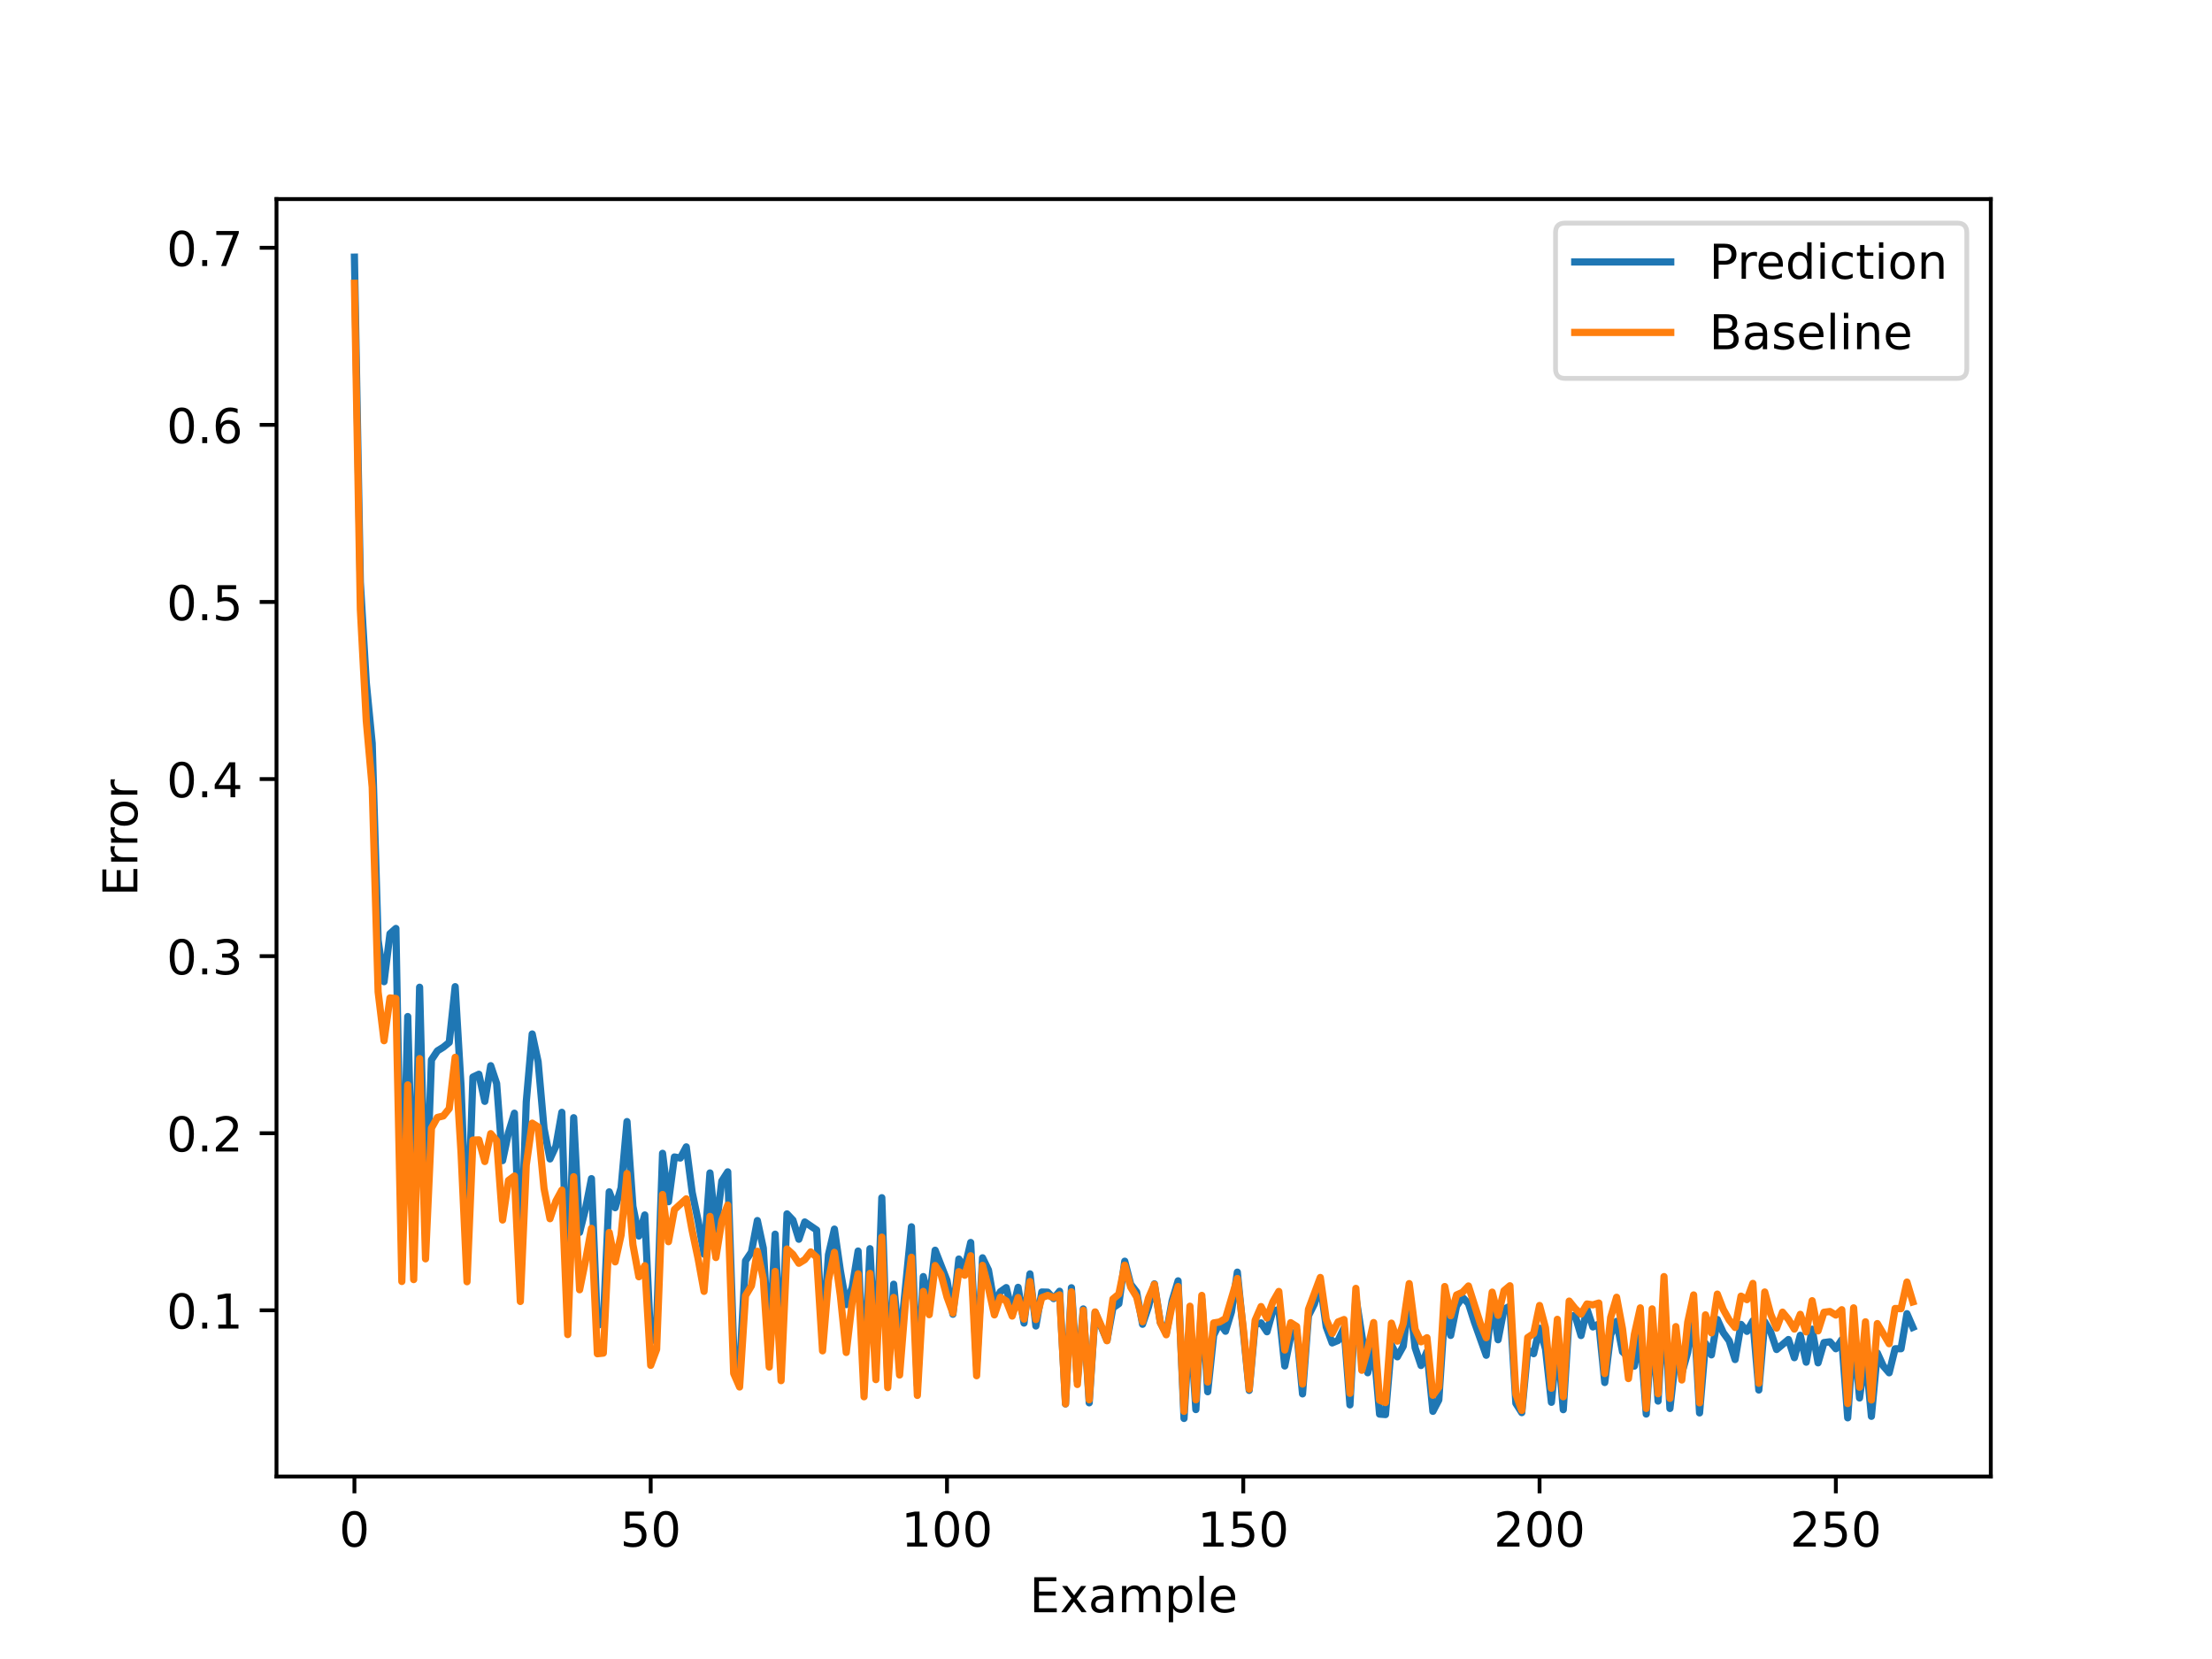 <?xml version="1.0" encoding="utf-8" standalone="no"?>
<!DOCTYPE svg PUBLIC "-//W3C//DTD SVG 1.1//EN"
  "http://www.w3.org/Graphics/SVG/1.1/DTD/svg11.dtd">
<!-- Created with matplotlib (https://matplotlib.org/) -->
<svg height="345.6pt" version="1.1" viewBox="0 0 460.8 345.6" width="460.8pt" xmlns="http://www.w3.org/2000/svg" xmlns:xlink="http://www.w3.org/1999/xlink">
 <defs>
  <style type="text/css">
*{stroke-linecap:butt;stroke-linejoin:round;}
  </style>
 </defs>
 <g id="figure_1">
  <g id="patch_1">
   <path d="M 0 345.6 
L 460.8 345.6 
L 460.8 0 
L 0 0 
z
" style="fill:#ffffff;"/>
  </g>
  <g id="axes_1">
   <g id="patch_2">
    <path d="M 57.6 307.584 
L 414.72 307.584 
L 414.72 41.472 
L 57.6 41.472 
z
" style="fill:#ffffff;"/>
   </g>
   <g id="matplotlib.axis_1">
    <g id="xtick_1">
     <g id="line2d_1">
      <defs>
       <path d="M 0 0 
L 0 3.5 
" id="md65cb48d3b" style="stroke:#000000;stroke-width:0.8;"/>
      </defs>
      <g>
       <use style="stroke:#000000;stroke-width:0.8;" x="73.833" xlink:href="#md65cb48d3b" y="307.584"/>
      </g>
     </g>
     <g id="text_1">
      <!-- 0 -->
      <defs>
       <path d="M 31.781 66.406 
Q 24.172 66.406 20.328 58.906 
Q 16.5 51.422 16.5 36.375 
Q 16.5 21.391 20.328 13.891 
Q 24.172 6.391 31.781 6.391 
Q 39.453 6.391 43.281 13.891 
Q 47.125 21.391 47.125 36.375 
Q 47.125 51.422 43.281 58.906 
Q 39.453 66.406 31.781 66.406 
z
M 31.781 74.219 
Q 44.047 74.219 50.516 64.516 
Q 56.984 54.828 56.984 36.375 
Q 56.984 17.969 50.516 8.266 
Q 44.047 -1.422 31.781 -1.422 
Q 19.531 -1.422 13.062 8.266 
Q 6.594 17.969 6.594 36.375 
Q 6.594 54.828 13.062 64.516 
Q 19.531 74.219 31.781 74.219 
z
" id="DejaVuSans-48"/>
      </defs>
      <g transform="translate(70.651 322.182)scale(0.1 -0.1)">
       <use xlink:href="#DejaVuSans-48"/>
      </g>
     </g>
    </g>
    <g id="xtick_2">
     <g id="line2d_2">
      <g>
       <use style="stroke:#000000;stroke-width:0.8;" x="135.554" xlink:href="#md65cb48d3b" y="307.584"/>
      </g>
     </g>
     <g id="text_2">
      <!-- 50 -->
      <defs>
       <path d="M 10.797 72.906 
L 49.516 72.906 
L 49.516 64.594 
L 19.828 64.594 
L 19.828 46.734 
Q 21.969 47.469 24.109 47.828 
Q 26.266 48.188 28.422 48.188 
Q 40.625 48.188 47.75 41.5 
Q 54.891 34.812 54.891 23.391 
Q 54.891 11.625 47.562 5.094 
Q 40.234 -1.422 26.906 -1.422 
Q 22.312 -1.422 17.547 -0.641 
Q 12.797 0.141 7.719 1.703 
L 7.719 11.625 
Q 12.109 9.234 16.797 8.062 
Q 21.484 6.891 26.703 6.891 
Q 35.156 6.891 40.078 11.328 
Q 45.016 15.766 45.016 23.391 
Q 45.016 31 40.078 35.438 
Q 35.156 39.891 26.703 39.891 
Q 22.75 39.891 18.812 39.016 
Q 14.891 38.141 10.797 36.281 
z
" id="DejaVuSans-53"/>
      </defs>
      <g transform="translate(129.192 322.182)scale(0.1 -0.1)">
       <use xlink:href="#DejaVuSans-53"/>
       <use x="63.623" xlink:href="#DejaVuSans-48"/>
      </g>
     </g>
    </g>
    <g id="xtick_3">
     <g id="line2d_3">
      <g>
       <use style="stroke:#000000;stroke-width:0.8;" x="197.276" xlink:href="#md65cb48d3b" y="307.584"/>
      </g>
     </g>
     <g id="text_3">
      <!-- 100 -->
      <defs>
       <path d="M 12.406 8.297 
L 28.516 8.297 
L 28.516 63.922 
L 10.984 60.406 
L 10.984 69.391 
L 28.422 72.906 
L 38.281 72.906 
L 38.281 8.297 
L 54.391 8.297 
L 54.391 0 
L 12.406 0 
z
" id="DejaVuSans-49"/>
      </defs>
      <g transform="translate(187.732 322.182)scale(0.1 -0.1)">
       <use xlink:href="#DejaVuSans-49"/>
       <use x="63.623" xlink:href="#DejaVuSans-48"/>
       <use x="127.246" xlink:href="#DejaVuSans-48"/>
      </g>
     </g>
    </g>
    <g id="xtick_4">
     <g id="line2d_4">
      <g>
       <use style="stroke:#000000;stroke-width:0.8;" x="258.997" xlink:href="#md65cb48d3b" y="307.584"/>
      </g>
     </g>
     <g id="text_4">
      <!-- 150 -->
      <g transform="translate(249.453 322.182)scale(0.1 -0.1)">
       <use xlink:href="#DejaVuSans-49"/>
       <use x="63.623" xlink:href="#DejaVuSans-53"/>
       <use x="127.246" xlink:href="#DejaVuSans-48"/>
      </g>
     </g>
    </g>
    <g id="xtick_5">
     <g id="line2d_5">
      <g>
       <use style="stroke:#000000;stroke-width:0.8;" x="320.718" xlink:href="#md65cb48d3b" y="307.584"/>
      </g>
     </g>
     <g id="text_5">
      <!-- 200 -->
      <defs>
       <path d="M 19.188 8.297 
L 53.609 8.297 
L 53.609 0 
L 7.328 0 
L 7.328 8.297 
Q 12.938 14.109 22.625 23.891 
Q 32.328 33.688 34.812 36.531 
Q 39.547 41.844 41.422 45.531 
Q 43.312 49.219 43.312 52.781 
Q 43.312 58.594 39.234 62.25 
Q 35.156 65.922 28.609 65.922 
Q 23.969 65.922 18.812 64.312 
Q 13.672 62.703 7.812 59.422 
L 7.812 69.391 
Q 13.766 71.781 18.938 73 
Q 24.125 74.219 28.422 74.219 
Q 39.75 74.219 46.484 68.547 
Q 53.219 62.891 53.219 53.422 
Q 53.219 48.922 51.531 44.891 
Q 49.859 40.875 45.406 35.406 
Q 44.188 33.984 37.641 27.219 
Q 31.109 20.453 19.188 8.297 
z
" id="DejaVuSans-50"/>
      </defs>
      <g transform="translate(311.175 322.182)scale(0.1 -0.1)">
       <use xlink:href="#DejaVuSans-50"/>
       <use x="63.623" xlink:href="#DejaVuSans-48"/>
       <use x="127.246" xlink:href="#DejaVuSans-48"/>
      </g>
     </g>
    </g>
    <g id="xtick_6">
     <g id="line2d_6">
      <g>
       <use style="stroke:#000000;stroke-width:0.8;" x="382.44" xlink:href="#md65cb48d3b" y="307.584"/>
      </g>
     </g>
     <g id="text_6">
      <!-- 250 -->
      <g transform="translate(372.896 322.182)scale(0.1 -0.1)">
       <use xlink:href="#DejaVuSans-50"/>
       <use x="63.623" xlink:href="#DejaVuSans-53"/>
       <use x="127.246" xlink:href="#DejaVuSans-48"/>
      </g>
     </g>
    </g>
    <g id="text_7">
     <!-- Example -->
     <defs>
      <path d="M 9.812 72.906 
L 55.906 72.906 
L 55.906 64.594 
L 19.672 64.594 
L 19.672 43.016 
L 54.391 43.016 
L 54.391 34.719 
L 19.672 34.719 
L 19.672 8.297 
L 56.781 8.297 
L 56.781 0 
L 9.812 0 
z
" id="DejaVuSans-69"/>
      <path d="M 54.891 54.688 
L 35.109 28.078 
L 55.906 0 
L 45.312 0 
L 29.391 21.484 
L 13.484 0 
L 2.875 0 
L 24.125 28.609 
L 4.688 54.688 
L 15.281 54.688 
L 29.781 35.203 
L 44.281 54.688 
z
" id="DejaVuSans-120"/>
      <path d="M 34.281 27.484 
Q 23.391 27.484 19.188 25 
Q 14.984 22.516 14.984 16.5 
Q 14.984 11.719 18.141 8.906 
Q 21.297 6.109 26.703 6.109 
Q 34.188 6.109 38.703 11.406 
Q 43.219 16.703 43.219 25.484 
L 43.219 27.484 
z
M 52.203 31.203 
L 52.203 0 
L 43.219 0 
L 43.219 8.297 
Q 40.141 3.328 35.547 0.953 
Q 30.953 -1.422 24.312 -1.422 
Q 15.922 -1.422 10.953 3.297 
Q 6 8.016 6 15.922 
Q 6 25.141 12.172 29.828 
Q 18.359 34.516 30.609 34.516 
L 43.219 34.516 
L 43.219 35.406 
Q 43.219 41.609 39.141 45 
Q 35.062 48.391 27.688 48.391 
Q 23 48.391 18.547 47.266 
Q 14.109 46.141 10.016 43.891 
L 10.016 52.203 
Q 14.938 54.109 19.578 55.047 
Q 24.219 56 28.609 56 
Q 40.484 56 46.344 49.844 
Q 52.203 43.703 52.203 31.203 
z
" id="DejaVuSans-97"/>
      <path d="M 52 44.188 
Q 55.375 50.25 60.062 53.125 
Q 64.75 56 71.094 56 
Q 79.641 56 84.281 50.016 
Q 88.922 44.047 88.922 33.016 
L 88.922 0 
L 79.891 0 
L 79.891 32.719 
Q 79.891 40.578 77.094 44.375 
Q 74.312 48.188 68.609 48.188 
Q 61.625 48.188 57.562 43.547 
Q 53.516 38.922 53.516 30.906 
L 53.516 0 
L 44.484 0 
L 44.484 32.719 
Q 44.484 40.625 41.703 44.406 
Q 38.922 48.188 33.109 48.188 
Q 26.219 48.188 22.156 43.531 
Q 18.109 38.875 18.109 30.906 
L 18.109 0 
L 9.078 0 
L 9.078 54.688 
L 18.109 54.688 
L 18.109 46.188 
Q 21.188 51.219 25.484 53.609 
Q 29.781 56 35.688 56 
Q 41.656 56 45.828 52.969 
Q 50 49.953 52 44.188 
z
" id="DejaVuSans-109"/>
      <path d="M 18.109 8.203 
L 18.109 -20.797 
L 9.078 -20.797 
L 9.078 54.688 
L 18.109 54.688 
L 18.109 46.391 
Q 20.953 51.266 25.266 53.625 
Q 29.594 56 35.594 56 
Q 45.562 56 51.781 48.094 
Q 58.016 40.188 58.016 27.297 
Q 58.016 14.406 51.781 6.484 
Q 45.562 -1.422 35.594 -1.422 
Q 29.594 -1.422 25.266 0.953 
Q 20.953 3.328 18.109 8.203 
z
M 48.688 27.297 
Q 48.688 37.203 44.609 42.844 
Q 40.531 48.484 33.406 48.484 
Q 26.266 48.484 22.188 42.844 
Q 18.109 37.203 18.109 27.297 
Q 18.109 17.391 22.188 11.75 
Q 26.266 6.109 33.406 6.109 
Q 40.531 6.109 44.609 11.75 
Q 48.688 17.391 48.688 27.297 
z
" id="DejaVuSans-112"/>
      <path d="M 9.422 75.984 
L 18.406 75.984 
L 18.406 0 
L 9.422 0 
z
" id="DejaVuSans-108"/>
      <path d="M 56.203 29.594 
L 56.203 25.203 
L 14.891 25.203 
Q 15.484 15.922 20.484 11.062 
Q 25.484 6.203 34.422 6.203 
Q 39.594 6.203 44.453 7.469 
Q 49.312 8.734 54.109 11.281 
L 54.109 2.781 
Q 49.266 0.734 44.188 -0.344 
Q 39.109 -1.422 33.891 -1.422 
Q 20.797 -1.422 13.156 6.188 
Q 5.516 13.812 5.516 26.812 
Q 5.516 40.234 12.766 48.109 
Q 20.016 56 32.328 56 
Q 43.359 56 49.781 48.891 
Q 56.203 41.797 56.203 29.594 
z
M 47.219 32.234 
Q 47.125 39.594 43.094 43.984 
Q 39.062 48.391 32.422 48.391 
Q 24.906 48.391 20.391 44.141 
Q 15.875 39.891 15.188 32.172 
z
" id="DejaVuSans-101"/>
     </defs>
     <g transform="translate(214.467 335.861)scale(0.1 -0.1)">
      <use xlink:href="#DejaVuSans-69"/>
      <use x="63.184" xlink:href="#DejaVuSans-120"/>
      <use x="122.363" xlink:href="#DejaVuSans-97"/>
      <use x="183.643" xlink:href="#DejaVuSans-109"/>
      <use x="281.055" xlink:href="#DejaVuSans-112"/>
      <use x="344.531" xlink:href="#DejaVuSans-108"/>
      <use x="372.314" xlink:href="#DejaVuSans-101"/>
     </g>
    </g>
   </g>
   <g id="matplotlib.axis_2">
    <g id="ytick_1">
     <g id="line2d_7">
      <defs>
       <path d="M 0 0 
L -3.5 0 
" id="m60f528cfca" style="stroke:#000000;stroke-width:0.8;"/>
      </defs>
      <g>
       <use style="stroke:#000000;stroke-width:0.8;" x="57.6" xlink:href="#m60f528cfca" y="272.961"/>
      </g>
     </g>
     <g id="text_8">
      <!-- 0.1 -->
      <defs>
       <path d="M 10.688 12.406 
L 21 12.406 
L 21 0 
L 10.688 0 
z
" id="DejaVuSans-46"/>
      </defs>
      <g transform="translate(34.697 276.76)scale(0.1 -0.1)">
       <use xlink:href="#DejaVuSans-48"/>
       <use x="63.623" xlink:href="#DejaVuSans-46"/>
       <use x="95.41" xlink:href="#DejaVuSans-49"/>
      </g>
     </g>
    </g>
    <g id="ytick_2">
     <g id="line2d_8">
      <g>
       <use style="stroke:#000000;stroke-width:0.8;" x="57.6" xlink:href="#m60f528cfca" y="236.07"/>
      </g>
     </g>
     <g id="text_9">
      <!-- 0.2 -->
      <g transform="translate(34.697 239.87)scale(0.1 -0.1)">
       <use xlink:href="#DejaVuSans-48"/>
       <use x="63.623" xlink:href="#DejaVuSans-46"/>
       <use x="95.41" xlink:href="#DejaVuSans-50"/>
      </g>
     </g>
    </g>
    <g id="ytick_3">
     <g id="line2d_9">
      <g>
       <use style="stroke:#000000;stroke-width:0.8;" x="57.6" xlink:href="#m60f528cfca" y="199.18"/>
      </g>
     </g>
     <g id="text_10">
      <!-- 0.3 -->
      <defs>
       <path d="M 40.578 39.312 
Q 47.656 37.797 51.625 33 
Q 55.609 28.219 55.609 21.188 
Q 55.609 10.406 48.188 4.484 
Q 40.766 -1.422 27.094 -1.422 
Q 22.516 -1.422 17.656 -0.516 
Q 12.797 0.391 7.625 2.203 
L 7.625 11.719 
Q 11.719 9.328 16.594 8.109 
Q 21.484 6.891 26.812 6.891 
Q 36.078 6.891 40.938 10.547 
Q 45.797 14.203 45.797 21.188 
Q 45.797 27.641 41.281 31.266 
Q 36.766 34.906 28.719 34.906 
L 20.219 34.906 
L 20.219 43.016 
L 29.109 43.016 
Q 36.375 43.016 40.234 45.922 
Q 44.094 48.828 44.094 54.297 
Q 44.094 59.906 40.109 62.906 
Q 36.141 65.922 28.719 65.922 
Q 24.656 65.922 20.016 65.031 
Q 15.375 64.156 9.812 62.312 
L 9.812 71.094 
Q 15.438 72.656 20.344 73.438 
Q 25.25 74.219 29.594 74.219 
Q 40.828 74.219 47.359 69.109 
Q 53.906 64.016 53.906 55.328 
Q 53.906 49.266 50.438 45.094 
Q 46.969 40.922 40.578 39.312 
z
" id="DejaVuSans-51"/>
      </defs>
      <g transform="translate(34.697 202.979)scale(0.1 -0.1)">
       <use xlink:href="#DejaVuSans-48"/>
       <use x="63.623" xlink:href="#DejaVuSans-46"/>
       <use x="95.41" xlink:href="#DejaVuSans-51"/>
      </g>
     </g>
    </g>
    <g id="ytick_4">
     <g id="line2d_10">
      <g>
       <use style="stroke:#000000;stroke-width:0.8;" x="57.6" xlink:href="#m60f528cfca" y="162.289"/>
      </g>
     </g>
     <g id="text_11">
      <!-- 0.4 -->
      <defs>
       <path d="M 37.797 64.312 
L 12.891 25.391 
L 37.797 25.391 
z
M 35.203 72.906 
L 47.609 72.906 
L 47.609 25.391 
L 58.016 25.391 
L 58.016 17.188 
L 47.609 17.188 
L 47.609 0 
L 37.797 0 
L 37.797 17.188 
L 4.891 17.188 
L 4.891 26.703 
z
" id="DejaVuSans-52"/>
      </defs>
      <g transform="translate(34.697 166.088)scale(0.1 -0.1)">
       <use xlink:href="#DejaVuSans-48"/>
       <use x="63.623" xlink:href="#DejaVuSans-46"/>
       <use x="95.41" xlink:href="#DejaVuSans-52"/>
      </g>
     </g>
    </g>
    <g id="ytick_5">
     <g id="line2d_11">
      <g>
       <use style="stroke:#000000;stroke-width:0.8;" x="57.6" xlink:href="#m60f528cfca" y="125.398"/>
      </g>
     </g>
     <g id="text_12">
      <!-- 0.5 -->
      <g transform="translate(34.697 129.197)scale(0.1 -0.1)">
       <use xlink:href="#DejaVuSans-48"/>
       <use x="63.623" xlink:href="#DejaVuSans-46"/>
       <use x="95.41" xlink:href="#DejaVuSans-53"/>
      </g>
     </g>
    </g>
    <g id="ytick_6">
     <g id="line2d_12">
      <g>
       <use style="stroke:#000000;stroke-width:0.8;" x="57.6" xlink:href="#m60f528cfca" y="88.507"/>
      </g>
     </g>
     <g id="text_13">
      <!-- 0.6 -->
      <defs>
       <path d="M 33.016 40.375 
Q 26.375 40.375 22.484 35.828 
Q 18.609 31.297 18.609 23.391 
Q 18.609 15.531 22.484 10.953 
Q 26.375 6.391 33.016 6.391 
Q 39.656 6.391 43.531 10.953 
Q 47.406 15.531 47.406 23.391 
Q 47.406 31.297 43.531 35.828 
Q 39.656 40.375 33.016 40.375 
z
M 52.594 71.297 
L 52.594 62.312 
Q 48.875 64.062 45.094 64.984 
Q 41.312 65.922 37.594 65.922 
Q 27.828 65.922 22.672 59.328 
Q 17.531 52.734 16.797 39.406 
Q 19.672 43.656 24.016 45.922 
Q 28.375 48.188 33.594 48.188 
Q 44.578 48.188 50.953 41.516 
Q 57.328 34.859 57.328 23.391 
Q 57.328 12.156 50.688 5.359 
Q 44.047 -1.422 33.016 -1.422 
Q 20.359 -1.422 13.672 8.266 
Q 6.984 17.969 6.984 36.375 
Q 6.984 53.656 15.188 63.938 
Q 23.391 74.219 37.203 74.219 
Q 40.922 74.219 44.703 73.484 
Q 48.484 72.75 52.594 71.297 
z
" id="DejaVuSans-54"/>
      </defs>
      <g transform="translate(34.697 92.307)scale(0.1 -0.1)">
       <use xlink:href="#DejaVuSans-48"/>
       <use x="63.623" xlink:href="#DejaVuSans-46"/>
       <use x="95.41" xlink:href="#DejaVuSans-54"/>
      </g>
     </g>
    </g>
    <g id="ytick_7">
     <g id="line2d_13">
      <g>
       <use style="stroke:#000000;stroke-width:0.8;" x="57.6" xlink:href="#m60f528cfca" y="51.617"/>
      </g>
     </g>
     <g id="text_14">
      <!-- 0.7 -->
      <defs>
       <path d="M 8.203 72.906 
L 55.078 72.906 
L 55.078 68.703 
L 28.609 0 
L 18.312 0 
L 43.219 64.594 
L 8.203 64.594 
z
" id="DejaVuSans-55"/>
      </defs>
      <g transform="translate(34.697 55.416)scale(0.1 -0.1)">
       <use xlink:href="#DejaVuSans-48"/>
       <use x="63.623" xlink:href="#DejaVuSans-46"/>
       <use x="95.41" xlink:href="#DejaVuSans-55"/>
      </g>
     </g>
    </g>
    <g id="text_15">
     <!-- Error -->
     <defs>
      <path d="M 41.109 46.297 
Q 39.594 47.172 37.812 47.578 
Q 36.031 48 33.891 48 
Q 26.266 48 22.188 43.047 
Q 18.109 38.094 18.109 28.812 
L 18.109 0 
L 9.078 0 
L 9.078 54.688 
L 18.109 54.688 
L 18.109 46.188 
Q 20.953 51.172 25.484 53.578 
Q 30.031 56 36.531 56 
Q 37.453 56 38.578 55.875 
Q 39.703 55.766 41.062 55.516 
z
" id="DejaVuSans-114"/>
      <path d="M 30.609 48.391 
Q 23.391 48.391 19.188 42.75 
Q 14.984 37.109 14.984 27.297 
Q 14.984 17.484 19.156 11.844 
Q 23.344 6.203 30.609 6.203 
Q 37.797 6.203 41.984 11.859 
Q 46.188 17.531 46.188 27.297 
Q 46.188 37.016 41.984 42.703 
Q 37.797 48.391 30.609 48.391 
z
M 30.609 56 
Q 42.328 56 49.016 48.375 
Q 55.719 40.766 55.719 27.297 
Q 55.719 13.875 49.016 6.219 
Q 42.328 -1.422 30.609 -1.422 
Q 18.844 -1.422 12.172 6.219 
Q 5.516 13.875 5.516 27.297 
Q 5.516 40.766 12.172 48.375 
Q 18.844 56 30.609 56 
z
" id="DejaVuSans-111"/>
     </defs>
     <g transform="translate(28.617 186.713)rotate(-90)scale(0.1 -0.1)">
      <use xlink:href="#DejaVuSans-69"/>
      <use x="63.184" xlink:href="#DejaVuSans-114"/>
      <use x="102.547" xlink:href="#DejaVuSans-114"/>
      <use x="141.41" xlink:href="#DejaVuSans-111"/>
      <use x="202.592" xlink:href="#DejaVuSans-114"/>
     </g>
    </g>
   </g>
   <g id="line2d_14">
    <path clip-path="url(#p3ef488f6a5)" d="M 73.833 53.568 
L 75.067 121.288 
L 76.302 142.194 
L 77.536 154.85 
L 78.77 195.864 
L 80.005 204.504 
L 81.239 194.508 
L 82.474 193.412 
L 83.708 259.608 
L 84.943 211.762 
L 86.177 258.945 
L 87.411 205.66 
L 88.646 254.354 
L 89.88 220.785 
L 91.115 218.918 
L 92.349 218.151 
L 93.584 217.153 
L 94.818 205.539 
L 96.052 226.365 
L 97.287 259.639 
L 98.521 224.364 
L 99.756 223.786 
L 100.99 229.432 
L 102.225 222.001 
L 103.459 225.704 
L 104.693 241.782 
L 105.928 235.97 
L 107.162 231.898 
L 108.397 263.908 
L 109.631 229.525 
L 110.866 215.398 
L 112.1 221.169 
L 113.334 235.076 
L 114.569 241.428 
L 115.803 238.77 
L 117.038 231.716 
L 118.272 271.084 
L 119.507 232.839 
L 120.741 256.731 
L 121.975 251.803 
L 123.21 245.53 
L 124.444 276.165 
L 125.679 275.498 
L 126.913 248.283 
L 128.148 251.586 
L 129.382 247.449 
L 130.616 233.646 
L 131.851 251.304 
L 133.085 257.485 
L 134.32 253.097 
L 135.554 279.477 
L 136.789 275.52 
L 138.023 240.255 
L 139.257 250.338 
L 140.492 241.015 
L 141.726 241.239 
L 142.961 238.913 
L 144.195 248.394 
L 145.43 254.278 
L 146.664 261.279 
L 147.898 244.345 
L 149.133 256.146 
L 150.367 246.034 
L 151.602 244.116 
L 152.836 280.842 
L 154.071 285.32 
L 155.305 262.656 
L 156.539 260.816 
L 157.774 254.265 
L 159.008 259.997 
L 160.243 281 
L 161.477 257.101 
L 162.712 283.702 
L 163.946 252.872 
L 165.18 254.176 
L 166.415 258.158 
L 167.649 254.554 
L 170.118 256.244 
L 171.353 278.815 
L 172.587 261.361 
L 173.821 256.044 
L 175.056 264.651 
L 176.29 271.773 
L 177.525 268.191 
L 178.759 260.613 
L 179.994 287.852 
L 181.228 260.125 
L 182.462 284.496 
L 183.697 249.505 
L 184.931 287.143 
L 186.166 267.525 
L 187.4 280.598 
L 189.869 255.566 
L 191.103 288.59 
L 192.338 265.935 
L 193.572 271.065 
L 194.807 260.448 
L 197.276 266.745 
L 198.51 273.784 
L 199.744 262.281 
L 200.979 264.132 
L 202.213 258.832 
L 203.448 284.416 
L 204.682 262.023 
L 205.917 264.579 
L 207.151 271.674 
L 208.385 269.1 
L 209.62 268.229 
L 210.854 273.444 
L 212.089 268.175 
L 213.323 275.619 
L 214.558 265.373 
L 215.792 276.231 
L 217.026 269.15 
L 218.261 269.18 
L 219.495 270.523 
L 220.73 268.987 
L 221.964 292.467 
L 223.199 268.262 
L 224.433 287.667 
L 225.667 272.677 
L 226.902 292.233 
L 228.136 273.368 
L 230.605 279.252 
L 231.84 272.456 
L 233.074 271.585 
L 234.308 262.732 
L 235.543 267.531 
L 236.777 269.141 
L 238.012 275.869 
L 239.246 272.224 
L 240.48 267.455 
L 241.715 275.49 
L 242.949 277.787 
L 244.184 270.96 
L 245.418 266.823 
L 246.653 295.488 
L 247.887 274.594 
L 249.121 293.641 
L 250.356 270.691 
L 251.59 289.929 
L 252.825 278.174 
L 254.059 275.607 
L 255.294 277.324 
L 256.528 273.304 
L 257.762 265.008 
L 260.231 289.641 
L 261.466 275.959 
L 262.7 275.579 
L 263.935 277.432 
L 265.169 273.045 
L 266.403 272.836 
L 267.638 284.559 
L 268.872 278.417 
L 270.107 277.196 
L 271.341 290.375 
L 272.576 274.096 
L 273.81 271.643 
L 275.044 267.575 
L 276.279 276.421 
L 277.513 279.755 
L 278.748 279.244 
L 279.982 276.623 
L 281.217 292.662 
L 282.451 270.18 
L 284.92 285.974 
L 286.154 280.37 
L 287.389 294.587 
L 288.623 294.68 
L 289.858 280.141 
L 291.092 282.655 
L 292.326 280.431 
L 293.561 269.864 
L 294.795 280.753 
L 296.03 284.46 
L 297.264 281.558 
L 298.499 294.007 
L 299.733 291.63 
L 300.967 273.185 
L 302.202 278.19 
L 303.436 272.047 
L 304.671 270.263 
L 305.905 271.544 
L 307.14 275.402 
L 309.608 282.327 
L 310.843 270.971 
L 312.077 279.097 
L 313.312 272.729 
L 314.546 272.103 
L 315.781 292.335 
L 317.015 294.276 
L 318.249 281.22 
L 319.484 281.998 
L 320.718 276.69 
L 321.953 280.983 
L 323.187 292.126 
L 324.422 278.959 
L 325.656 293.662 
L 326.89 274.179 
L 328.125 274.032 
L 329.359 278.219 
L 330.594 272.712 
L 331.828 276.428 
L 333.063 275.816 
L 334.297 288.005 
L 335.531 278.061 
L 336.766 275.263 
L 338 281.597 
L 339.235 282.728 
L 340.469 284.584 
L 341.704 277.976 
L 342.938 294.57 
L 344.172 275.773 
L 345.407 291.874 
L 346.641 270.519 
L 347.876 293.413 
L 349.11 282.472 
L 350.345 286.124 
L 351.579 281.722 
L 352.813 272.633 
L 354.048 294.337 
L 355.282 279.843 
L 356.517 282.248 
L 357.751 274.869 
L 358.986 277.605 
L 360.22 279.309 
L 361.454 283.218 
L 362.689 275.896 
L 363.923 277.348 
L 365.158 275.148 
L 366.392 289.566 
L 367.627 275.357 
L 368.861 277.461 
L 370.095 281.127 
L 372.564 279.043 
L 373.799 282.834 
L 375.033 278.163 
L 376.268 283.769 
L 377.502 276.891 
L 378.736 283.907 
L 379.971 279.682 
L 381.205 279.518 
L 382.44 280.968 
L 383.674 279.084 
L 384.909 295.359 
L 386.143 277.644 
L 387.377 291.223 
L 388.612 281.89 
L 389.846 295.047 
L 391.081 281.846 
L 392.315 284.549 
L 393.55 285.981 
L 394.784 280.972 
L 396.018 280.966 
L 397.253 273.666 
L 398.487 276.514 
L 398.487 276.514 
" style="fill:none;stroke:#1f77b4;stroke-linecap:square;stroke-width:1.5;"/>
   </g>
   <g id="line2d_15">
    <path clip-path="url(#p3ef488f6a5)" d="M 73.833 59.01 
L 75.067 126.946 
L 76.302 150.171 
L 77.536 163.988 
L 78.77 206.636 
L 80.005 216.803 
L 81.239 207.89 
L 82.474 208.009 
L 83.708 266.955 
L 84.943 225.994 
L 86.177 266.563 
L 87.411 220.53 
L 88.646 262.238 
L 89.88 235.011 
L 91.115 232.784 
L 92.349 232.47 
L 93.584 230.931 
L 94.818 220.26 
L 96.052 240.228 
L 97.287 267.008 
L 98.521 237.501 
L 99.756 237.455 
L 100.99 241.964 
L 102.225 236.16 
L 103.459 237.621 
L 104.693 254.152 
L 105.928 245.907 
L 107.162 244.979 
L 108.397 271.121 
L 109.631 242.687 
L 110.866 233.973 
L 112.1 234.756 
L 113.334 247.602 
L 114.569 253.884 
L 115.803 250.206 
L 117.038 247.925 
L 118.272 278.017 
L 119.507 245.128 
L 120.741 268.683 
L 121.975 262.641 
L 123.21 255.888 
L 124.444 282.01 
L 125.679 281.877 
L 126.913 256.745 
L 128.148 262.869 
L 129.382 257.296 
L 130.616 244.467 
L 131.851 259.292 
L 133.085 265.979 
L 134.32 263.669 
L 135.554 284.427 
L 136.789 281.1 
L 138.023 248.836 
L 139.257 258.666 
L 140.492 251.983 
L 142.961 249.74 
L 144.195 256.396 
L 145.43 262.218 
L 146.664 269.017 
L 147.898 253.402 
L 149.133 261.97 
L 150.367 254.27 
L 151.602 251.037 
L 152.836 286.099 
L 154.071 288.937 
L 155.305 269.915 
L 156.539 267.851 
L 157.774 260.66 
L 159.008 266.39 
L 160.243 284.786 
L 161.477 264.861 
L 162.712 287.619 
L 163.946 260.188 
L 165.18 261.314 
L 166.415 263.165 
L 167.649 262.407 
L 168.884 260.797 
L 170.118 261.911 
L 171.353 281.407 
L 172.587 266.654 
L 173.821 260.889 
L 175.056 269.866 
L 176.29 281.745 
L 177.525 271.241 
L 178.759 265.356 
L 179.994 290.977 
L 181.228 265.274 
L 182.462 287.402 
L 183.697 257.716 
L 184.931 289.064 
L 186.166 270.287 
L 187.4 286.442 
L 188.635 271.125 
L 189.869 261.906 
L 191.103 290.692 
L 192.338 269.027 
L 193.572 273.873 
L 194.807 263.631 
L 196.041 265.507 
L 197.276 270.174 
L 198.51 273.557 
L 199.744 264.91 
L 200.979 265.662 
L 202.213 261.592 
L 203.448 286.592 
L 204.682 263.597 
L 205.917 268.329 
L 207.151 273.916 
L 208.385 270.25 
L 209.62 271.013 
L 210.854 274.162 
L 212.089 270.305 
L 213.323 274.799 
L 214.558 266.971 
L 215.792 274.88 
L 217.026 270.325 
L 218.261 269.859 
L 219.495 270.301 
L 220.73 269.736 
L 221.964 292.442 
L 223.199 269.12 
L 224.433 288.416 
L 225.667 272.96 
L 226.902 291.595 
L 228.136 273.299 
L 229.371 276.088 
L 230.605 279.298 
L 231.84 270.604 
L 233.074 269.585 
L 234.308 263.551 
L 235.543 268.132 
L 236.777 270.167 
L 238.012 275.35 
L 239.246 270.424 
L 240.48 267.565 
L 241.715 275.524 
L 242.949 278.062 
L 244.184 271.82 
L 245.418 268.011 
L 246.653 294.012 
L 247.887 272.107 
L 249.121 291.603 
L 250.356 269.853 
L 251.59 287.892 
L 252.825 275.591 
L 254.059 275.393 
L 255.294 274.681 
L 257.762 266.335 
L 258.997 276.666 
L 260.231 289.378 
L 261.466 275.036 
L 262.7 272.179 
L 263.935 274.571 
L 265.169 271.182 
L 266.403 269.032 
L 267.638 281.233 
L 268.872 275.536 
L 270.107 276.317 
L 271.341 288.323 
L 272.576 272.76 
L 275.044 266.122 
L 276.279 274.853 
L 277.513 277.776 
L 278.748 275.38 
L 279.982 274.883 
L 281.217 290.254 
L 282.451 268.39 
L 283.685 285.46 
L 284.92 280.99 
L 286.154 275.511 
L 287.389 291.691 
L 288.623 292.176 
L 289.858 275.633 
L 291.092 279.384 
L 292.326 275.718 
L 293.561 267.398 
L 294.795 276.936 
L 296.03 279.53 
L 297.264 278.668 
L 298.499 290.655 
L 299.733 288.967 
L 300.967 268.004 
L 302.202 274.088 
L 303.436 269.755 
L 304.671 269.209 
L 305.905 267.89 
L 308.374 275.672 
L 309.608 278.665 
L 310.843 269.174 
L 312.077 274 
L 313.312 268.881 
L 314.546 267.845 
L 315.781 290.423 
L 317.015 293.82 
L 318.249 278.638 
L 319.484 277.807 
L 320.718 271.955 
L 321.953 276.585 
L 323.187 289.194 
L 324.422 274.842 
L 325.656 290.967 
L 326.89 271.041 
L 328.125 272.589 
L 329.359 273.757 
L 330.594 271.641 
L 331.828 271.826 
L 333.063 271.446 
L 334.297 286.135 
L 335.531 274.446 
L 336.766 270.243 
L 338 276.84 
L 339.235 287.184 
L 340.469 277.979 
L 341.704 272.451 
L 342.938 293.402 
L 344.172 272.665 
L 345.407 290.345 
L 346.641 265.936 
L 347.876 291.304 
L 349.11 276.357 
L 350.345 287.481 
L 351.579 275.449 
L 352.813 269.76 
L 354.048 292.238 
L 355.282 273.907 
L 356.517 277.667 
L 357.751 269.584 
L 358.986 272.767 
L 360.22 274.985 
L 361.454 276.539 
L 362.689 270.007 
L 363.923 270.742 
L 365.158 267.355 
L 366.392 288.158 
L 367.627 269.143 
L 368.861 273.738 
L 370.095 276.673 
L 371.33 273.346 
L 372.564 274.845 
L 373.799 276.87 
L 375.033 273.798 
L 376.268 277.455 
L 377.502 270.96 
L 378.736 277.248 
L 379.971 273.37 
L 381.205 273.205 
L 382.44 273.958 
L 383.674 272.836 
L 384.909 292.386 
L 386.143 272.449 
L 387.377 288.98 
L 388.612 275.354 
L 389.846 291.638 
L 391.081 275.724 
L 393.55 279.922 
L 394.784 272.579 
L 396.018 272.623 
L 397.253 267.076 
L 398.487 271.21 
L 398.487 271.21 
" style="fill:none;stroke:#ff7f0e;stroke-linecap:square;stroke-width:1.5;"/>
   </g>
   <g id="patch_3">
    <path d="M 57.6 307.584 
L 57.6 41.472 
" style="fill:none;stroke:#000000;stroke-linecap:square;stroke-linejoin:miter;stroke-width:0.8;"/>
   </g>
   <g id="patch_4">
    <path d="M 414.72 307.584 
L 414.72 41.472 
" style="fill:none;stroke:#000000;stroke-linecap:square;stroke-linejoin:miter;stroke-width:0.8;"/>
   </g>
   <g id="patch_5">
    <path d="M 57.6 307.584 
L 414.72 307.584 
" style="fill:none;stroke:#000000;stroke-linecap:square;stroke-linejoin:miter;stroke-width:0.8;"/>
   </g>
   <g id="patch_6">
    <path d="M 57.6 41.472 
L 414.72 41.472 
" style="fill:none;stroke:#000000;stroke-linecap:square;stroke-linejoin:miter;stroke-width:0.8;"/>
   </g>
   <g id="legend_1">
    <g id="patch_7">
     <path d="M 326.047 78.828 
L 407.72 78.828 
Q 409.72 78.828 409.72 76.828 
L 409.72 48.472 
Q 409.72 46.472 407.72 46.472 
L 326.047 46.472 
Q 324.047 46.472 324.047 48.472 
L 324.047 76.828 
Q 324.047 78.828 326.047 78.828 
z
" style="fill:#ffffff;opacity:0.8;stroke:#cccccc;stroke-linejoin:miter;"/>
    </g>
    <g id="line2d_16">
     <path d="M 328.047 54.57 
L 348.047 54.57 
" style="fill:none;stroke:#1f77b4;stroke-linecap:square;stroke-width:1.5;"/>
    </g>
    <g id="line2d_17"/>
    <g id="text_16">
     <!-- Prediction -->
     <defs>
      <path d="M 19.672 64.797 
L 19.672 37.406 
L 32.078 37.406 
Q 38.969 37.406 42.719 40.969 
Q 46.484 44.531 46.484 51.125 
Q 46.484 57.672 42.719 61.234 
Q 38.969 64.797 32.078 64.797 
z
M 9.812 72.906 
L 32.078 72.906 
Q 44.344 72.906 50.609 67.359 
Q 56.891 61.812 56.891 51.125 
Q 56.891 40.328 50.609 34.812 
Q 44.344 29.297 32.078 29.297 
L 19.672 29.297 
L 19.672 0 
L 9.812 0 
z
" id="DejaVuSans-80"/>
      <path d="M 45.406 46.391 
L 45.406 75.984 
L 54.391 75.984 
L 54.391 0 
L 45.406 0 
L 45.406 8.203 
Q 42.578 3.328 38.25 0.953 
Q 33.938 -1.422 27.875 -1.422 
Q 17.969 -1.422 11.734 6.484 
Q 5.516 14.406 5.516 27.297 
Q 5.516 40.188 11.734 48.094 
Q 17.969 56 27.875 56 
Q 33.938 56 38.25 53.625 
Q 42.578 51.266 45.406 46.391 
z
M 14.797 27.297 
Q 14.797 17.391 18.875 11.75 
Q 22.953 6.109 30.078 6.109 
Q 37.203 6.109 41.297 11.75 
Q 45.406 17.391 45.406 27.297 
Q 45.406 37.203 41.297 42.844 
Q 37.203 48.484 30.078 48.484 
Q 22.953 48.484 18.875 42.844 
Q 14.797 37.203 14.797 27.297 
z
" id="DejaVuSans-100"/>
      <path d="M 9.422 54.688 
L 18.406 54.688 
L 18.406 0 
L 9.422 0 
z
M 9.422 75.984 
L 18.406 75.984 
L 18.406 64.594 
L 9.422 64.594 
z
" id="DejaVuSans-105"/>
      <path d="M 48.781 52.594 
L 48.781 44.188 
Q 44.969 46.297 41.141 47.344 
Q 37.312 48.391 33.406 48.391 
Q 24.656 48.391 19.812 42.844 
Q 14.984 37.312 14.984 27.297 
Q 14.984 17.281 19.812 11.734 
Q 24.656 6.203 33.406 6.203 
Q 37.312 6.203 41.141 7.25 
Q 44.969 8.297 48.781 10.406 
L 48.781 2.094 
Q 45.016 0.344 40.984 -0.531 
Q 36.969 -1.422 32.422 -1.422 
Q 20.062 -1.422 12.781 6.344 
Q 5.516 14.109 5.516 27.297 
Q 5.516 40.672 12.859 48.328 
Q 20.219 56 33.016 56 
Q 37.156 56 41.109 55.141 
Q 45.062 54.297 48.781 52.594 
z
" id="DejaVuSans-99"/>
      <path d="M 18.312 70.219 
L 18.312 54.688 
L 36.812 54.688 
L 36.812 47.703 
L 18.312 47.703 
L 18.312 18.016 
Q 18.312 11.328 20.141 9.422 
Q 21.969 7.516 27.594 7.516 
L 36.812 7.516 
L 36.812 0 
L 27.594 0 
Q 17.188 0 13.234 3.875 
Q 9.281 7.766 9.281 18.016 
L 9.281 47.703 
L 2.688 47.703 
L 2.688 54.688 
L 9.281 54.688 
L 9.281 70.219 
z
" id="DejaVuSans-116"/>
      <path d="M 54.891 33.016 
L 54.891 0 
L 45.906 0 
L 45.906 32.719 
Q 45.906 40.484 42.875 44.328 
Q 39.844 48.188 33.797 48.188 
Q 26.516 48.188 22.312 43.547 
Q 18.109 38.922 18.109 30.906 
L 18.109 0 
L 9.078 0 
L 9.078 54.688 
L 18.109 54.688 
L 18.109 46.188 
Q 21.344 51.125 25.703 53.562 
Q 30.078 56 35.797 56 
Q 45.219 56 50.047 50.172 
Q 54.891 44.344 54.891 33.016 
z
" id="DejaVuSans-110"/>
     </defs>
     <g transform="translate(356.047 58.07)scale(0.1 -0.1)">
      <use xlink:href="#DejaVuSans-80"/>
      <use x="58.553" xlink:href="#DejaVuSans-114"/>
      <use x="97.416" xlink:href="#DejaVuSans-101"/>
      <use x="158.939" xlink:href="#DejaVuSans-100"/>
      <use x="222.416" xlink:href="#DejaVuSans-105"/>
      <use x="250.199" xlink:href="#DejaVuSans-99"/>
      <use x="305.18" xlink:href="#DejaVuSans-116"/>
      <use x="344.389" xlink:href="#DejaVuSans-105"/>
      <use x="372.172" xlink:href="#DejaVuSans-111"/>
      <use x="433.354" xlink:href="#DejaVuSans-110"/>
     </g>
    </g>
    <g id="line2d_18">
     <path d="M 328.047 69.249 
L 348.047 69.249 
" style="fill:none;stroke:#ff7f0e;stroke-linecap:square;stroke-width:1.5;"/>
    </g>
    <g id="line2d_19"/>
    <g id="text_17">
     <!-- Baseline -->
     <defs>
      <path d="M 19.672 34.812 
L 19.672 8.109 
L 35.5 8.109 
Q 43.453 8.109 47.281 11.406 
Q 51.125 14.703 51.125 21.484 
Q 51.125 28.328 47.281 31.562 
Q 43.453 34.812 35.5 34.812 
z
M 19.672 64.797 
L 19.672 42.828 
L 34.281 42.828 
Q 41.5 42.828 45.031 45.531 
Q 48.578 48.25 48.578 53.812 
Q 48.578 59.328 45.031 62.062 
Q 41.5 64.797 34.281 64.797 
z
M 9.812 72.906 
L 35.016 72.906 
Q 46.297 72.906 52.391 68.219 
Q 58.5 63.531 58.5 54.891 
Q 58.5 48.188 55.375 44.234 
Q 52.25 40.281 46.188 39.312 
Q 53.469 37.75 57.5 32.781 
Q 61.531 27.828 61.531 20.406 
Q 61.531 10.641 54.891 5.312 
Q 48.25 0 35.984 0 
L 9.812 0 
z
" id="DejaVuSans-66"/>
      <path d="M 44.281 53.078 
L 44.281 44.578 
Q 40.484 46.531 36.375 47.5 
Q 32.281 48.484 27.875 48.484 
Q 21.188 48.484 17.844 46.438 
Q 14.5 44.391 14.5 40.281 
Q 14.5 37.156 16.891 35.375 
Q 19.281 33.594 26.516 31.984 
L 29.594 31.297 
Q 39.156 29.25 43.188 25.516 
Q 47.219 21.781 47.219 15.094 
Q 47.219 7.469 41.188 3.016 
Q 35.156 -1.422 24.609 -1.422 
Q 20.219 -1.422 15.453 -0.562 
Q 10.688 0.297 5.422 2 
L 5.422 11.281 
Q 10.406 8.688 15.234 7.391 
Q 20.062 6.109 24.812 6.109 
Q 31.156 6.109 34.562 8.281 
Q 37.984 10.453 37.984 14.406 
Q 37.984 18.062 35.516 20.016 
Q 33.062 21.969 24.703 23.781 
L 21.578 24.516 
Q 13.234 26.266 9.516 29.906 
Q 5.812 33.547 5.812 39.891 
Q 5.812 47.609 11.281 51.797 
Q 16.75 56 26.812 56 
Q 31.781 56 36.172 55.266 
Q 40.578 54.547 44.281 53.078 
z
" id="DejaVuSans-115"/>
     </defs>
     <g transform="translate(356.047 72.749)scale(0.1 -0.1)">
      <use xlink:href="#DejaVuSans-66"/>
      <use x="68.604" xlink:href="#DejaVuSans-97"/>
      <use x="129.883" xlink:href="#DejaVuSans-115"/>
      <use x="181.982" xlink:href="#DejaVuSans-101"/>
      <use x="243.506" xlink:href="#DejaVuSans-108"/>
      <use x="271.289" xlink:href="#DejaVuSans-105"/>
      <use x="299.072" xlink:href="#DejaVuSans-110"/>
      <use x="362.451" xlink:href="#DejaVuSans-101"/>
     </g>
    </g>
   </g>
  </g>
 </g>
 <defs>
  <clipPath id="p3ef488f6a5">
   <rect height="266.112" width="357.12" x="57.6" y="41.472"/>
  </clipPath>
 </defs>
</svg>
